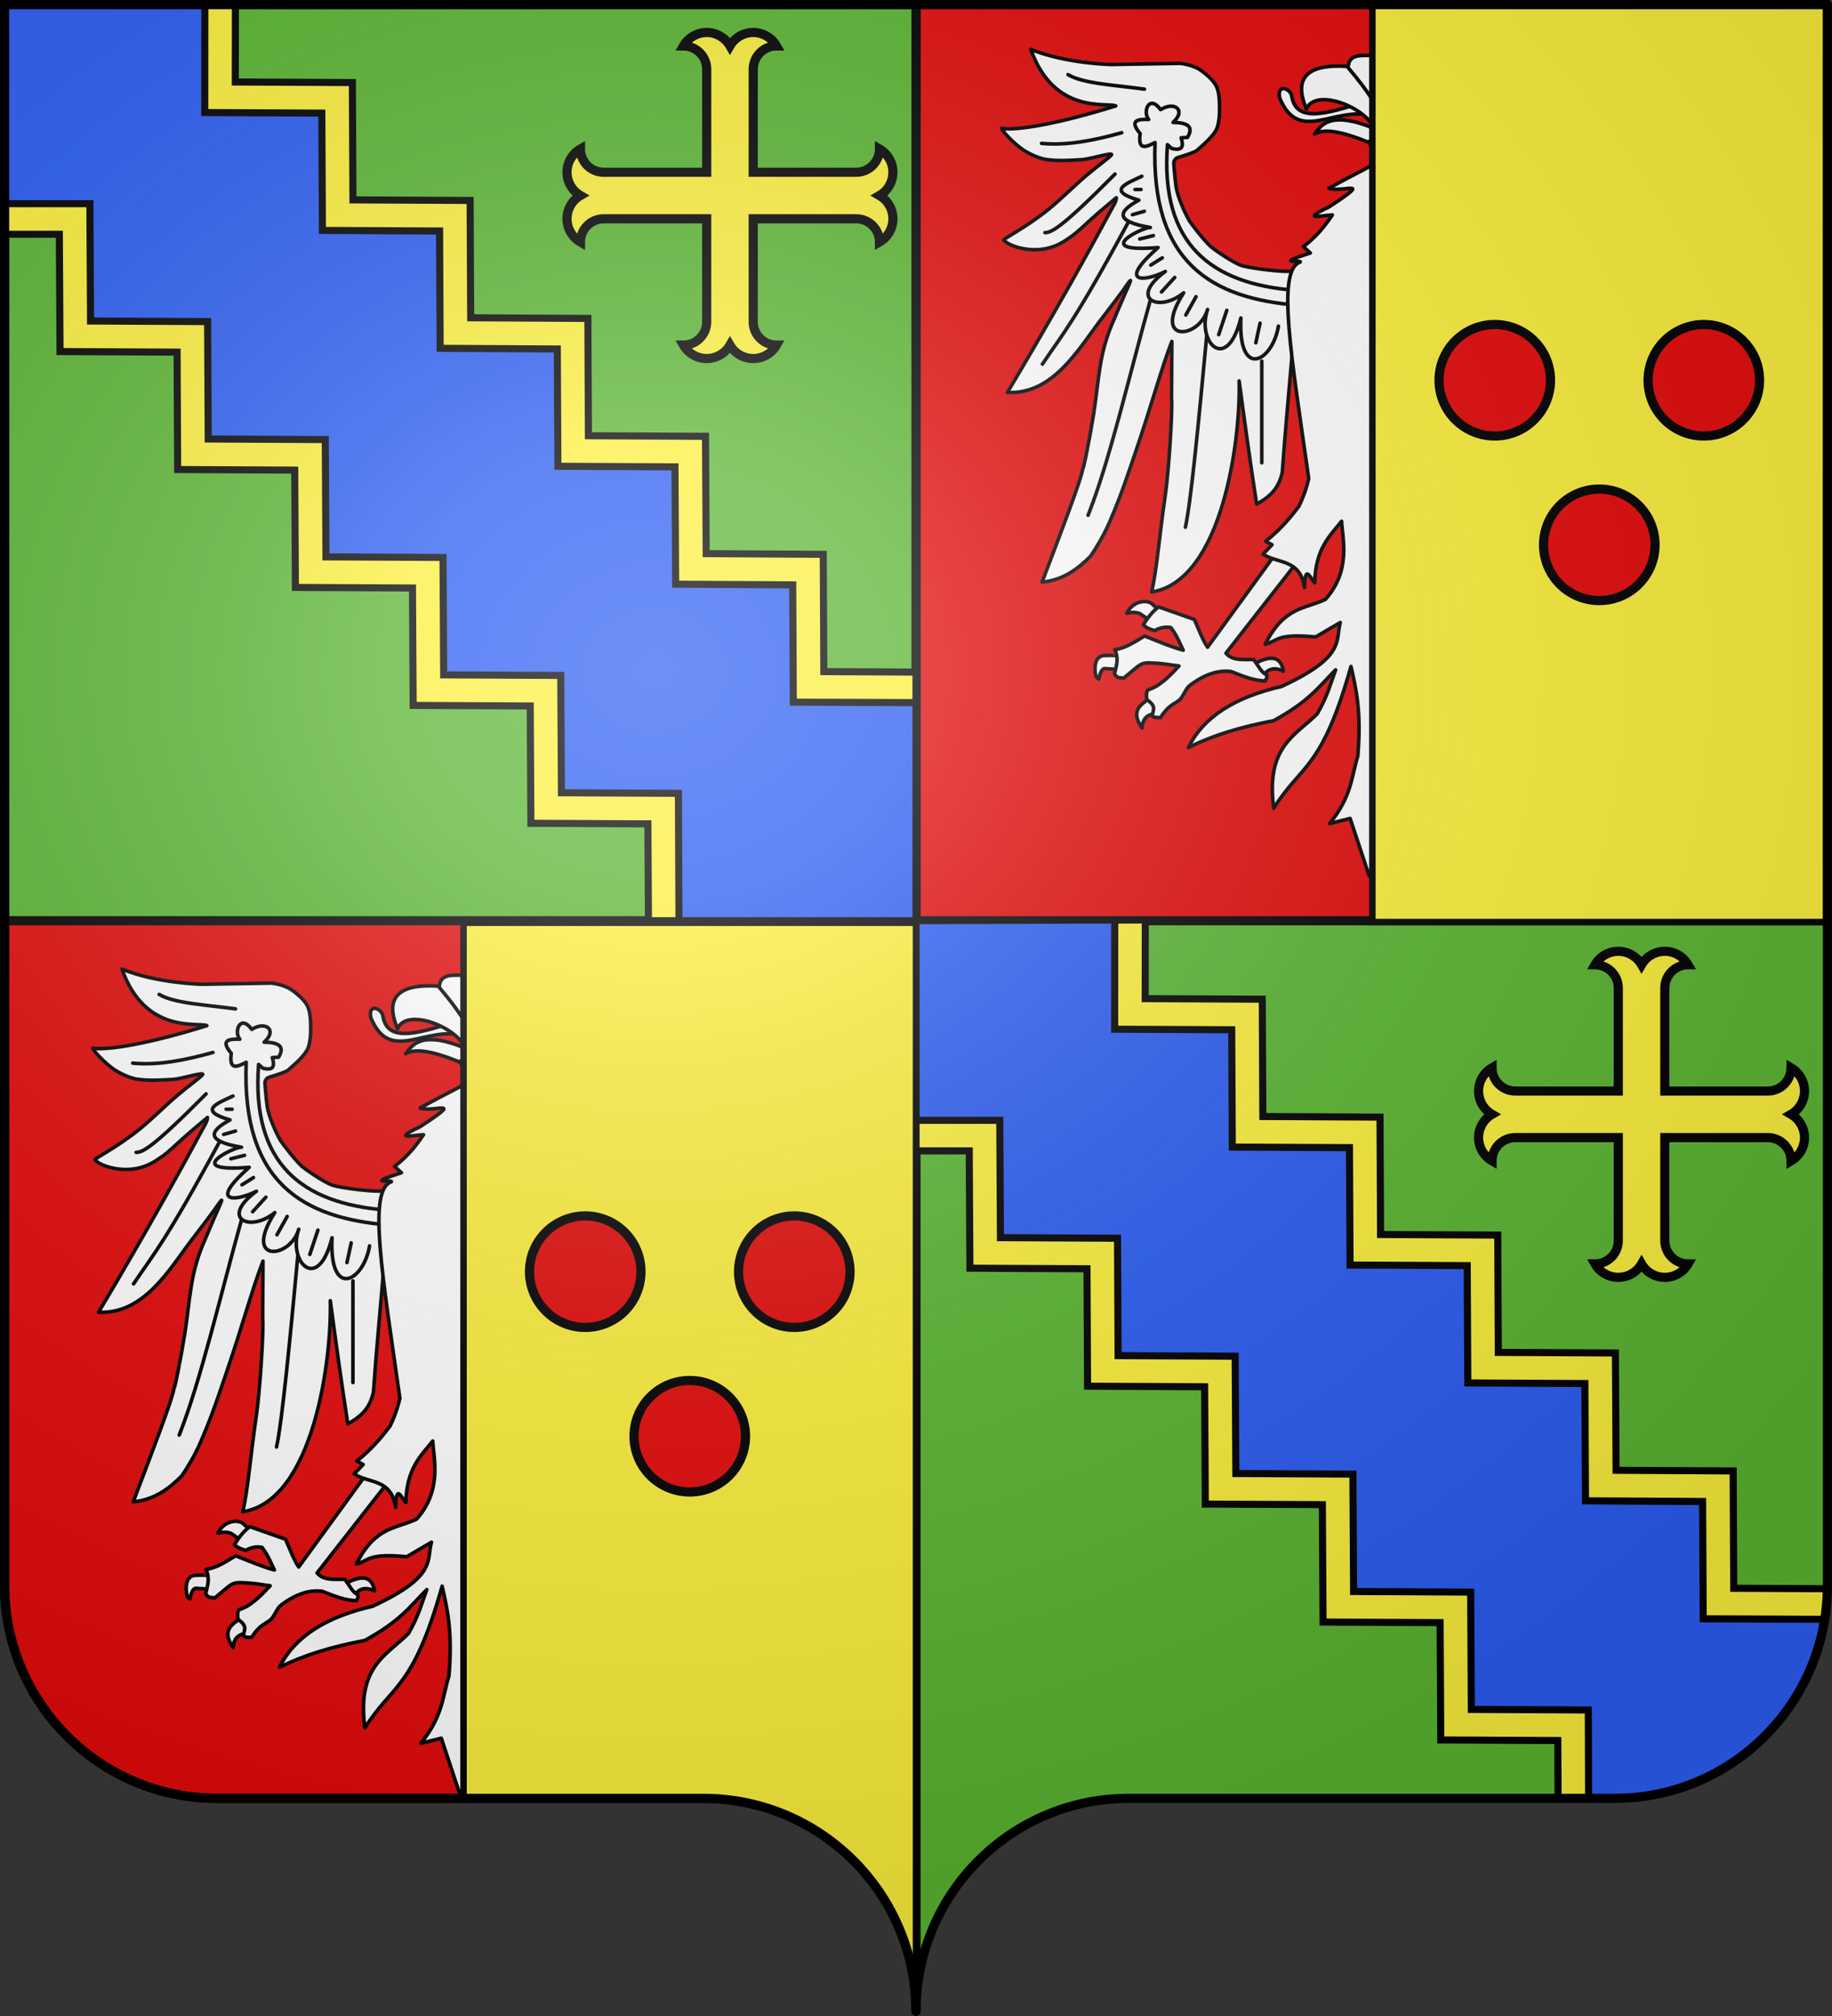 <?xml version="1.0" encoding="UTF-8" standalone="no"?>
<svg
   xmlns:dc="http://purl.org/dc/elements/1.1/"
   xmlns:cc="http://web.resource.org/cc/"
   xmlns:rdf="http://www.w3.org/1999/02/22-rdf-syntax-ns#"
   xmlns:svg="http://www.w3.org/2000/svg"
   xmlns="http://www.w3.org/2000/svg"
   xmlns:xlink="http://www.w3.org/1999/xlink"
   xmlns:sodipodi="http://sodipodi.sourceforge.net/DTD/sodipodi-0.dtd"
   xmlns:inkscape="http://www.inkscape.org/namespaces/inkscape"
   height="660"
   width="600"
   version="1.0"
   id="svg2"
   sodipodi:version="0.32"
   inkscape:version="0.44.1"
   sodipodi:docname="Blason_Rogny-les-sept-Ecluses_89.svg"
   sodipodi:docbase="G:\blasons">
  <rect width="100%" height="100%" fill="#333333" stroke="none"/>
  <sodipodi:namedview
     inkscape:window-height="712"
     inkscape:window-width="1024"
     inkscape:pageshadow="2"
     inkscape:pageopacity="0.0"
     guidetolerance="10.0"
     gridtolerance="10.0"
     objecttolerance="10.0"
     borderopacity="1.0"
     bordercolor="#666666"
     pagecolor="#ffffff"
     id="base"
     showgrid="false"
     height="660px"
     inkscape:zoom="0.44547727"
     inkscape:cx="450.2673"
     inkscape:cy="292.06802"
     inkscape:window-x="-4"
     inkscape:window-y="-4"
     inkscape:current-layer="layer1"
     showguides="true"
     inkscape:guide-bbox="true">
    <sodipodi:guide
       orientation="horizontal"
       position="712.698"
       id="guide1996" />
  </sodipodi:namedview>
  <desc
     id="desc4">Flag of Canton of Valais (Wallis)</desc>
  <defs
     id="defs6">
    <linearGradient
       id="linearGradient2893">
      <stop
         style="stop-color:white;stop-opacity:0.314;"
         offset="0"
         id="stop2895" />
      <stop
         id="stop2897"
         offset="0.19"
         style="stop-color:white;stop-opacity:0.251;" />
      <stop
         style="stop-color:#6b6b6b;stop-opacity:0.125;"
         offset="0.6"
         id="stop2901" />
      <stop
         style="stop-color:black;stop-opacity:0.125;"
         offset="1"
         id="stop2899" />
    </linearGradient>
    <radialGradient
       inkscape:collect="always"
       xlink:href="#linearGradient2893"
       id="radialGradient2883"
       cx="203.198"
       cy="218.01"
       fx="203.198"
       fy="218.01"
       r="300"
       gradientTransform="matrix(1.36,0,0,1.355,-79.528,-87.645)"
       gradientUnits="userSpaceOnUse" />
    <linearGradient
       id="linearGradient2955">
      <stop
         style="stop-color:white;stop-opacity:0;"
         offset="0"
         id="stop2965" />
      <stop
         style="stop-color:black;stop-opacity:0.646;"
         offset="1"
         id="stop2959" />
    </linearGradient>
    <radialGradient
       inkscape:collect="always"
       xlink:href="#linearGradient2955"
       id="radialGradient2961"
       cx="225.524"
       cy="218.901"
       fx="225.524"
       fy="218.901"
       r="300"
       gradientTransform="matrix(-4.167939e-4,2.183,-1.884,-3.599562e-4,615.597,-289.121)"
       gradientUnits="userSpaceOnUse" />
    <polygon
       id="star"
       transform="scale(53,53)"
       points="0,-1 0.588,0.809 -0.951,-0.309 0.951,-0.309 -0.588,0.809 0,-1 " />
    <clipPath
       id="clip">
      <path
         d="M 0,-200 L 0,600 L 300,600 L 300,-200 L 0,-200 z "
         id="path10" />
    </clipPath>
    <radialGradient
       inkscape:collect="always"
       xlink:href="#linearGradient2955"
       id="radialGradient1911"
       gradientUnits="userSpaceOnUse"
       gradientTransform="matrix(-4.167939e-4,2.183,-1.884,-3.599562e-4,1395.597,-309.121)"
       cx="225.524"
       cy="218.901"
       fx="225.524"
       fy="218.901"
       r="300" />
    <radialGradient
       inkscape:collect="always"
       xlink:href="#linearGradient2955"
       id="radialGradient2928"
       cx="-483.508"
       cy="153.928"
       fx="-483.508"
       fy="153.928"
       r="300"
       gradientTransform="matrix(0,2.342,-2.291,0,562.913,1323.77)"
       gradientUnits="userSpaceOnUse" />
    <radialGradient
       inkscape:collect="always"
       xlink:href="#linearGradient2893"
       id="radialGradient11919"
       gradientUnits="userSpaceOnUse"
       gradientTransform="matrix(1.551,0,0,1.35,-227.894,-51.264)"
       cx="285.186"
       cy="200.448"
       fx="285.186"
       fy="200.448"
       r="300" />
  </defs>
  <g
     inkscape:groupmode="layer"
     id="layer1"
     inkscape:label="Fond écu">
    <path
       id="path3670"
       d="M 598.5,1.5 L 598.5,519 C 598.5,557.504 567.291,588.75 528.844,588.75 C 490.397,588.75 408.103,588.75 369.656,588.75 C 331.209,588.75 300,619.996 300,658.5 L 300,1.5 L 598.5,1.5 z "
       style="fill:#5ab532;fill-opacity:1;stroke:none;stroke-width:1;stroke-miterlimit:4;stroke-dasharray:none;stroke-opacity:1" />
    <path
       style="fill:#e20909;fill-opacity:1;stroke:black;stroke-width:3;stroke-miterlimit:4;stroke-dasharray:none;stroke-opacity:1"
       d="M 299.16,1.429 L 299.16,301.429 L 597.66,301.429 L 597.66,1.429 L 299.16,1.429 z "
       id="rect4557" />
    <path
       style="fill:#e20909;fill-opacity:1;stroke:black;stroke-width:3;stroke-miterlimit:4;stroke-dasharray:none;stroke-opacity:1"
       d="M 1.5,1.5 L 1.5,519 C 1.5,557.504 32.709,588.75 71.156,588.75 C 109.603,588.75 191.897,588.75 230.344,588.75 C 268.791,588.75 300,619.996 300,658.5 L 300,1.5 L 1.5,1.5 z "
       id="rect2780" />
    <path
       style="fill:#5ab532;fill-opacity:1;stroke:black;stroke-width:3;stroke-miterlimit:4;stroke-dasharray:none;stroke-opacity:1"
       d="M 1.5,1.429 L 1.5,301.429 L 300,301.429 L 300,1.429 L 1.5,1.429 z "
       id="path4569" />
    <path
       style="fill:#fcef3c;fill-opacity:1;fill-rule:evenodd;stroke:black;stroke-width:2.317;stroke-linecap:butt;stroke-linejoin:miter;stroke-miterlimit:4;stroke-opacity:1;display:inline"
       d="M 1.5 1.438 L 1.5 76.688 L 19.438 76.688 L 19.656 115.094 L 58 115.281 L 58.188 153.719 L 96.531 153.906 L 96.75 192.312 L 135.094 192.5 L 135.312 230.938 L 173.656 231.125 L 173.875 269.531 L 212.188 269.719 L 212.375 301.438 L 300 301.438 L 300 220.031 L 269.812 219.875 L 269.625 181.469 L 231.281 181.25 L 231.062 142.844 L 192.719 142.656 L 192.531 104.25 L 154.156 104.031 L 153.969 65.625 L 115.594 65.438 L 115.406 27.031 L 77.062 26.844 L 77.094 1.438 L 1.5 1.438 z "
       id="path2853" />
    <path
       style="fill:#fcef3c;fill-opacity:1;fill-rule:evenodd;stroke:black;stroke-width:2.317;stroke-linecap:butt;stroke-linejoin:miter;stroke-miterlimit:4;stroke-opacity:1;display:inline"
       d="M 375.094 301.188 L 300 301.406 L 300 376.781 L 317.438 376.781 L 317.656 415.188 L 356 415.375 L 356.188 453.812 L 394.531 454 L 394.75 492.406 L 433.094 492.594 L 433.312 531.031 L 471.656 531.219 L 471.875 569.625 L 510.188 569.812 L 510.281 588.75 C 515.818 588.75 524.361 588.75 528.844 588.75 C 566.914 588.75 597.866 558.109 598.469 520.125 L 567.812 519.969 L 567.625 481.562 L 529.281 481.344 L 529.062 442.938 L 490.719 442.75 L 490.531 404.344 L 452.156 404.156 L 451.969 365.719 L 413.594 365.531 L 413.406 327.125 L 375.062 326.938 L 375.094 301.188 z "
       id="path2163" />
    <path
       id="path2177"
       d="M 1.5,1.438 L 1.5,66.688 L 29.438,66.688 L 29.656,105.094 L 68,105.281 L 68.188,143.719 L 106.531,143.906 L 106.75,182.312 L 145.094,182.5 L 145.312,220.938 L 183.656,221.125 L 183.875,259.531 L 222.188,259.719 L 222.375,301.438 L 300,301.438 L 300,230.031 L 259.812,229.875 L 259.625,191.469 L 221.281,191.25 L 221.062,152.844 L 182.719,152.656 L 182.531,114.25 L 144.156,114.031 L 143.969,75.625 L 105.594,75.438 L 105.406,37.031 L 67.062,36.844 L 67.094,1.438 L 1.5,1.438 z "
       style="fill:#2b5df2;fill-opacity:1;fill-rule:evenodd;stroke:black;stroke-width:2.317;stroke-linecap:butt;stroke-linejoin:miter;stroke-miterlimit:4;stroke-opacity:1;display:inline"
       sodipodi:nodetypes="ccccccccccccccccccccccccccccc" />
    <path
       style="fill:#2b5df2;fill-opacity:1;fill-rule:evenodd;stroke:black;stroke-width:2.317;stroke-linecap:butt;stroke-linejoin:miter;stroke-miterlimit:4;stroke-opacity:1;display:inline"
       d="M 365.094 301.188 L 300 301.406 L 300 366.781 L 327.438 366.781 L 327.656 405.188 L 366 405.375 L 366.188 443.812 L 404.531 444 L 404.75 482.406 L 443.094 482.594 L 443.312 521.031 L 481.656 521.219 L 481.875 559.625 L 520.188 559.812 L 520.281 588.75 C 522.589 588.75 526.776 588.75 528.844 588.75 C 563.511 588.75 592.27 563.348 597.594 530.125 L 557.812 529.969 L 557.625 491.562 L 519.281 491.344 L 519.062 452.938 L 480.719 452.75 L 480.531 414.344 L 442.156 414.156 L 441.969 375.719 L 403.594 375.531 L 403.406 337.125 L 365.062 336.938 L 365.094 301.188 z "
       id="path6717" />
    <g
       transform="matrix(3.446063e-2,0,0,3.446063e-2,468.704,295.89)"
       style="fill:#fcef3c;fill-opacity:1;stroke:black;stroke-width:87.056;stroke-miterlimit:4;stroke-dasharray:none;stroke-opacity:1;display:inline"
       id="g1944">
      <path
         d="M 1778.9,3200 C 1778.9,3322.11 1679.9,3421.1 1557.79,3421.1 C 1603.4,3500.1 1687.68,3548.76 1778.89,3548.76 C 1870.11,3548.76 1954.39,3500.1 2000,3421.1 C 2045.61,3500.1 2129.89,3548.76 2221.1,3548.76 C 2312.32,3548.76 2396.6,3500.1 2442.21,3421.1 C 2320.1,3421.1 2221.1,3322.11 2221.1,3200 L 2221.1,2221.1 L 3200,2221.1 C 3322.11,2221.1 3421.1,2320.1 3421.1,2442.21 C 3500.1,2396.6 3548.76,2312.32 3548.76,2221.11 C 3548.76,2129.89 3500.1,2045.61 3421.1,2000 C 3500.1,1954.39 3548.76,1870.11 3548.76,1778.9 C 3548.76,1687.68 3500.1,1603.4 3421.1,1557.79 C 3421.1,1679.9 3322.11,1778.9 3200,1778.9 L 2221.1,1778.9 L 2221.1,800 C 2221.1,677.887 2320.1,578.895 2442.21,578.895 C 2396.6,499.902 2312.32,451.24 2221.1,451.24 C 2129.89,451.24 2045.61,499.902 2000,578.895 C 1954.39,499.902 1870.11,451.24 1778.89,451.24 C 1687.68,451.24 1603.4,499.902 1557.79,578.895 C 1679.9,578.895 1778.9,677.887 1778.9,800 L 1778.9,1778.9 L 800,1778.9 C 677.887,1778.9 578.895,1679.9 578.895,1557.79 C 499.902,1603.4 451.24,1687.68 451.24,1778.9 C 451.24,1870.11 499.902,1954.39 578.895,2000 C 499.902,2045.61 451.24,2129.89 451.24,2221.11 C 451.24,2312.32 499.902,2396.6 578.895,2442.21 C 578.895,2320.1 677.887,2221.1 800,2221.1 L 1778.9,2221.1 L 1778.9,3200 z "
         id="path1946"
         style="fill:#fcef3c;fill-opacity:1;stroke:black;stroke-width:87.056;stroke-miterlimit:4;stroke-dasharray:none;stroke-opacity:1" />
    </g>
    <g
       id="g10449"
       style="fill:#fcef3c;fill-opacity:1;stroke:black;stroke-width:87.056;stroke-miterlimit:4;stroke-dasharray:none;stroke-opacity:1;display:inline"
       transform="matrix(3.446063e-2,0,0,3.446063e-2,170.148,-4.911)">
      <path
         style="fill:#fcef3c;fill-opacity:1;stroke:black;stroke-width:87.056;stroke-miterlimit:4;stroke-dasharray:none;stroke-opacity:1"
         id="path10451"
         d="M 1778.9,3200 C 1778.9,3322.11 1679.9,3421.1 1557.79,3421.1 C 1603.4,3500.1 1687.68,3548.76 1778.89,3548.76 C 1870.11,3548.76 1954.39,3500.1 2000,3421.1 C 2045.61,3500.1 2129.89,3548.76 2221.1,3548.76 C 2312.32,3548.76 2396.6,3500.1 2442.21,3421.1 C 2320.1,3421.1 2221.1,3322.11 2221.1,3200 L 2221.1,2221.1 L 3200,2221.1 C 3322.11,2221.1 3421.1,2320.1 3421.1,2442.21 C 3500.1,2396.6 3548.76,2312.32 3548.76,2221.11 C 3548.76,2129.89 3500.1,2045.61 3421.1,2000 C 3500.1,1954.39 3548.76,1870.11 3548.76,1778.9 C 3548.76,1687.68 3500.1,1603.4 3421.1,1557.79 C 3421.1,1679.9 3322.11,1778.9 3200,1778.9 L 2221.1,1778.9 L 2221.1,800 C 2221.1,677.887 2320.1,578.895 2442.21,578.895 C 2396.6,499.902 2312.32,451.24 2221.1,451.24 C 2129.89,451.24 2045.61,499.902 2000,578.895 C 1954.39,499.902 1870.11,451.24 1778.89,451.24 C 1687.68,451.24 1603.4,499.902 1557.79,578.895 C 1679.9,578.895 1778.9,677.887 1778.9,800 L 1778.9,1778.9 L 800,1778.9 C 677.887,1778.9 578.895,1679.9 578.895,1557.79 C 499.902,1603.4 451.24,1687.68 451.24,1778.9 C 451.24,1870.11 499.902,1954.39 578.895,2000 C 499.902,2045.61 451.24,2129.89 451.24,2221.11 C 451.24,2312.32 499.902,2396.6 578.895,2442.21 C 578.895,2320.1 677.887,2221.1 800,2221.1 L 1778.9,2221.1 L 1778.9,3200 z " />
    </g>
    <g
       id="g11393">
      <path
         id="path13177"
         style="color:black;fill:white;fill-opacity:1;fill-rule:nonzero;stroke:#dcd6d6;stroke-width:0.979;stroke-linecap:butt;stroke-linejoin:round;marker:none;marker-start:none;marker-mid:none;marker-end:none;stroke-miterlimit:4;stroke-dashoffset:0;stroke-opacity:1;visibility:visible;display:inline;overflow:visible"
         d="M 424.222,90.028 L 422.344,88.743 C 421.454,89.188 409.593,87.952 406.479,86.865 C 403.366,85.778 397.171,81.313 396.545,80.736 C 394.036,78.425 389.966,73 389.572,72.335 C 388.003,69.686 385.603,64.171 385.19,61.157 C 384.776,58.13 384.355,53.252 384.454,53.005 C 384.553,52.758 384.824,51.86 385.771,51.577 C 386.837,51.259 391.401,49.879 392.039,49.218 C 392.55,48.69 397.881,44.482 398.696,41.638 C 399.394,39.203 399.42,37.492 399.42,35.712 C 399.42,33.933 399.412,31.222 398.72,29.097 C 398.028,26.972 396.06,25.078 393.391,23.101 C 390.722,21.124 386.513,20.737 386.513,20.737 L 363.918,21.121 C 363.895,21.125 348.919,20.838 337.576,16.124 C 345.212,37.678 362.66,33.438 365.409,34.674 C 341.511,42.1 330.377,42.625 328.046,41.989 C 328.082,42.638 330.964,45.952 334.261,48.467 C 336.927,50.501 340.622,51.886 342.378,52.17 C 346.06,52.766 350.111,52.54 354.483,52.26 C 356.929,52.103 364.664,49.711 364.025,50.687 C 363.524,51.453 360.088,53.843 355.883,57.379 C 352.188,60.486 347.908,64.817 343.685,68.29 C 336.132,74.502 328.297,78.236 328.737,78.661 C 331.23,81.06 338.164,82.766 343.922,81.07 C 346.394,80.342 347.932,79.468 350.632,77.602 C 352.719,76.16 355.622,73.352 357.343,71.799 C 360.61,68.851 363.679,66.412 365.607,64.724 C 365.601,66.05 364.58,67.471 363.333,69.765 C 347.716,98.924 329.924,128.479 329.924,128.479 C 344.878,129.303 353.327,114.096 360.519,104.723 C 369.673,92.792 367.582,95.289 369.561,92.598 C 371.539,89.907 369.088,94.296 364.915,104.459 C 359.86,115.488 359.99,123.937 358.172,135.549 C 356.771,144.215 354.689,154.49 354.635,153.289 C 354.44,156.182 347.263,174.851 341.291,190.554 C 348.347,189.985 353.412,185.886 357.205,182.053 C 360.022,177.88 362.361,173.639 364.124,169.203 C 367.338,161.72 369.665,154.556 372.007,147.713 C 376.914,133.378 380.34,120.724 383.794,111.774 L 383.685,130.386 C 384.101,134.832 382.639,155.19 381.733,161.421 C 379.531,176.572 378.999,185.566 377.172,193.816 C 400.396,190.202 406.373,143.811 405.837,124.723 C 407.748,139 409.659,152.865 411.57,165.052 C 416.211,162.461 418.833,159.795 419.972,154.574 C 420.993,140.136 422.212,127.721 423.234,115.53 L 432.822,96.947 L 424.222,90.028 z " />
      <path
         id="path13181"
         style="color:black;fill:white;fill-opacity:1;fill-rule:nonzero;stroke:black;stroke-width:1.174;stroke-linecap:round;stroke-linejoin:round;marker:none;marker-start:none;marker-mid:none;marker-end:none;stroke-miterlimit:4;stroke-dasharray:none;stroke-dashoffset:0;stroke-opacity:1;visibility:visible;display:inline;overflow:visible"
         d="M 367.794,219.198 C 367.813,219.085 367.97,214.583 367.967,214.622 C 367.964,214.661 362.112,214.467 361.104,214.683 C 359.381,215.051 358.396,216.817 358.67,219.919 C 358.828,220.947 358.932,222.029 359.856,222.291 C 360.792,217.984 361.929,218.946 362.922,218.961 C 364.122,218.979 367.776,219.311 367.794,219.198 z " />
      <path
         id="path13183"
         style="color:black;fill:white;fill-opacity:1;fill-rule:nonzero;stroke:black;stroke-width:1.174;stroke-linecap:round;stroke-linejoin:round;marker:none;marker-start:none;marker-mid:none;marker-end:none;stroke-miterlimit:4;stroke-dasharray:none;stroke-dashoffset:0;stroke-opacity:1;visibility:visible;display:inline;overflow:visible"
         d="M 380.396,200.498 L 377.321,203.573 L 374.176,201.476 C 373.147,200.484 371.354,200.247 369.004,200.777 C 371.409,196.11 376.452,196.357 377.67,198.051 L 380.396,200.498 z " />
      <path
         id="path13185"
         style="color:black;fill:white;fill-opacity:1;fill-rule:nonzero;stroke:black;stroke-width:1.174;stroke-linecap:round;stroke-linejoin:round;marker:none;marker-start:none;marker-mid:none;marker-end:none;stroke-miterlimit:4;stroke-dasharray:none;stroke-dashoffset:0;stroke-opacity:1;visibility:visible;display:inline;overflow:visible"
         d="M 379.558,233.208 C 382.102,232.591 380.501,225.663 377.111,228.176 C 373.722,230.689 370.001,232.471 374.036,238.31 C 374.24,234.092 377.013,233.825 379.558,233.208 z " />
      <path
         id="path13187"
         style="color:black;fill:white;fill-opacity:1;fill-rule:nonzero;stroke:black;stroke-width:1.174;stroke-linecap:round;stroke-linejoin:round;marker:none;marker-start:none;marker-mid:none;marker-end:none;stroke-miterlimit:4;stroke-dasharray:none;stroke-dashoffset:0;stroke-opacity:1;visibility:visible;display:inline;overflow:visible"
         d="M 410.311,217.622 C 416.262,214.205 419.574,214.935 420.306,219.718 C 417.143,218.197 415.085,219.129 413.596,221.326" />
      <path
         d="M 426.527,181.836 L 419.817,178.481 L 395.493,211.89 C 393.836,209.5 392.583,205.898 391.16,202.804 L 379.5,198.692 C 377.726,199.912 375.981,202.014 374.467,204.563 C 375.528,205.699 376.841,206.076 378.16,206.439 C 379.93,205.475 381.701,205.106 383.472,205.46 C 385.637,208.337 386.316,210.47 387.526,212.869 C 384.244,212.011 380.19,210.355 374.87,208.222 C 371.937,209.951 368.758,212.193 365.085,212.688 C 365.41,213.337 365.615,213.97 365.73,214.592 C 366.112,216.658 365.505,218.6 365.02,220.557 C 365.854,222.326 367.132,221.716 367.989,222.037 C 373.033,217.919 373.335,217.106 375.957,217.005 C 381.226,217.141 382.985,217.668 386.128,218.041 C 383.236,221.16 379.886,224.714 375.923,225.869 C 375.361,226.785 375.421,227.907 375.644,229.084 C 379.013,231.336 377.47,232.618 377.403,234.379 C 377.789,234.899 378.896,234.937 380.059,234.938 C 382.803,230.683 384.37,230.745 386.407,229.084 C 387.857,227.448 388.297,225.432 389.769,224.327 C 394.774,220.569 399.221,219.322 403.24,219.858 C 408.079,221.809 410.906,222.8 414.365,222.934 C 414.483,222.237 415.162,222.466 414.801,220.813 C 413.403,220.596 412.006,217.818 410.608,215.92 C 407.241,215.895 403.615,216.386 401.504,213.847 L 426.527,181.836 z "
         style="color:black;fill:white;fill-opacity:1;fill-rule:nonzero;stroke:black;stroke-width:1.174;stroke-linecap:round;stroke-linejoin:round;marker:none;marker-start:none;marker-mid:none;marker-end:none;stroke-miterlimit:4;stroke-dasharray:none;stroke-dashoffset:0;stroke-opacity:1;visibility:visible;display:inline;overflow:visible"
         id="path13189" />
      <path
         id="path13203"
         style="color:black;fill:white;fill-opacity:1;fill-rule:nonzero;stroke:black;stroke-width:1.174;stroke-linecap:butt;stroke-linejoin:round;marker:none;marker-start:none;marker-mid:none;marker-end:none;stroke-miterlimit:4;stroke-dasharray:none;stroke-dashoffset:0;stroke-opacity:1;visibility:visible;display:inline;overflow:visible"
         d="M 424.222,90.028 L 422.344,88.743 C 421.454,89.188 409.593,87.952 406.479,86.865 C 403.366,85.778 397.171,81.313 396.545,80.736 C 394.036,78.425 389.966,73 389.572,72.335 C 388.003,69.686 385.603,64.171 385.19,61.157 C 384.776,58.13 384.355,53.252 384.454,53.005 C 384.553,52.758 384.824,51.86 385.771,51.577 C 386.837,51.259 391.401,49.879 392.039,49.218 C 392.55,48.69 397.881,44.482 398.696,41.638 C 399.394,39.203 399.42,37.492 399.42,35.712 C 399.42,33.933 399.412,31.222 398.72,29.097 C 398.028,26.972 396.06,25.078 393.391,23.101 C 390.722,21.124 386.513,20.737 386.513,20.737 L 363.918,21.121 C 363.895,21.125 348.919,20.838 337.576,16.124 C 345.212,37.678 362.66,33.438 365.409,34.674 C 341.511,42.1 330.377,42.625 328.046,41.989 C 328.082,42.638 330.964,45.952 334.261,48.467 C 336.927,50.501 340.622,51.886 342.378,52.17 C 346.06,52.766 350.111,52.54 354.483,52.26 C 356.929,52.103 364.664,49.711 364.025,50.687 C 363.524,51.453 360.088,53.843 355.883,57.379 C 352.188,60.486 347.908,64.817 343.685,68.29 C 336.132,74.502 328.297,78.236 328.737,78.661 C 331.23,81.06 338.164,82.766 343.922,81.07 C 346.394,80.342 347.932,79.468 350.632,77.602 C 352.719,76.16 355.622,73.352 357.343,71.799 C 360.61,68.851 363.679,66.412 365.607,64.724 C 365.601,66.05 364.58,67.471 363.333,69.765 C 347.716,98.924 329.924,128.479 329.924,128.479 C 344.878,129.303 353.327,114.096 360.519,104.723 C 369.673,92.792 367.582,95.289 369.561,92.598 C 371.539,89.907 369.088,94.296 364.915,104.459 C 359.86,115.488 359.99,123.937 358.172,135.549 C 356.771,144.215 354.689,154.49 354.635,153.289 C 354.44,156.182 347.263,174.851 341.291,190.554 C 348.347,189.985 353.412,185.886 357.205,182.053 C 360.022,177.88 362.361,173.639 364.124,169.203 C 367.338,161.72 369.665,154.556 372.007,147.713 C 376.914,133.378 380.34,120.724 383.794,111.774 L 383.685,130.386 C 384.101,134.832 382.639,155.19 381.733,161.421 C 379.531,176.572 378.999,185.566 377.172,193.816 C 400.396,190.202 406.373,143.811 405.837,124.723 C 407.748,139 409.659,152.865 411.57,165.052 C 416.211,162.461 418.833,159.795 419.972,154.574 C 420.993,140.136 422.212,127.721 423.234,115.53 L 432.822,96.947 L 424.222,90.028 z " />
      <path
         id="path13205"
         style="color:black;fill:white;fill-opacity:1;fill-rule:nonzero;stroke:black;stroke-width:1.174;stroke-linecap:round;stroke-linejoin:round;marker:none;marker-start:none;marker-mid:none;marker-end:none;stroke-miterlimit:4;stroke-dasharray:none;stroke-dashoffset:0;stroke-opacity:1;visibility:visible;display:inline;overflow:visible"
         d="M 341.116,46.94 C 349.44,47.736 358.331,45.981 367.396,43.445" />
      <path
         id="path13207"
         style="color:black;fill:white;fill-opacity:1;fill-rule:nonzero;stroke:black;stroke-width:1.174;stroke-linecap:round;stroke-linejoin:round;marker:none;marker-start:none;marker-mid:none;marker-end:none;stroke-miterlimit:4;stroke-dasharray:none;stroke-dashoffset:0;stroke-opacity:1;visibility:visible;display:inline;overflow:visible"
         d="M 365.159,57.005 C 347.378,74.943 344.274,76.156 342.234,76.156" />
      <path
         id="path13209"
         style="color:black;fill:white;fill-opacity:1;fill-rule:nonzero;stroke:black;stroke-width:1.174;stroke-linecap:round;stroke-linejoin:round;marker:none;marker-start:none;marker-mid:none;marker-end:none;stroke-miterlimit:4;stroke-dasharray:none;stroke-dashoffset:0;stroke-opacity:1;visibility:visible;display:inline;overflow:visible"
         d="M 341.395,119.21 C 348.111,109.209 351.737,105.585 369.353,73.08" />
      <path
         id="path13211"
         style="color:black;fill:white;fill-opacity:1;fill-rule:nonzero;stroke:black;stroke-width:1.174;stroke-linecap:round;stroke-linejoin:round;marker:none;marker-start:none;marker-mid:none;marker-end:none;stroke-miterlimit:4;stroke-dasharray:none;stroke-dashoffset:0;stroke-opacity:1;visibility:visible;display:inline;overflow:visible"
         d="M 356.353,168.696 C 363.46,150.852 369.985,122.344 376.762,98.214" />
      <path
         id="path13213"
         style="color:black;fill:white;fill-opacity:1;fill-rule:nonzero;stroke:black;stroke-width:1.174;stroke-linecap:round;stroke-linejoin:round;marker:none;marker-start:none;marker-mid:none;marker-end:none;stroke-miterlimit:4;stroke-dasharray:none;stroke-dashoffset:0;stroke-opacity:1;visibility:visible;display:inline;overflow:visible"
         d="M 388.224,172.61 C 390.055,164.41 392.662,137.205 395.214,109.873" />
      <path
         id="path13215"
         style="color:black;fill:white;fill-opacity:1;fill-rule:nonzero;stroke:black;stroke-width:1.174;stroke-linecap:round;stroke-linejoin:round;marker:none;marker-start:none;marker-mid:none;marker-end:none;stroke-miterlimit:4;stroke-dasharray:none;stroke-dashoffset:0;stroke-opacity:1;visibility:visible;display:inline;overflow:visible"
         d="M 413.247,151.502 L 413.247,118.232" />
      <path
         id="path13217"
         style="color:black;fill:white;fill-opacity:1;fill-rule:nonzero;stroke:black;stroke-width:1.174;stroke-linecap:round;stroke-linejoin:round;marker:none;marker-start:none;marker-mid:none;marker-end:none;stroke-miterlimit:4;stroke-dasharray:none;stroke-dashoffset:0;stroke-opacity:1;visibility:visible;display:inline;overflow:visible"
         d="M 424.01,95.027 C 424.433,97.778 424.506,97.384 424.849,99.92 C 397.187,97.694 376.694,86.304 378.3,46.66 C 375.472,48.074 372.6,49.578 373.407,43.725 C 369.794,39.46 372.447,38.955 376.203,39.112 C 374.141,36.615 376.34,30.733 380.117,35.897 C 384.617,33.027 388.651,36.062 384.171,40.09 C 388.637,40.12 391.14,41.24 388.923,44.983 L 386.827,45.123 C 388.061,48.999 386.204,49.165 383.751,48.617 L 382.353,47.359 C 379.903,79.993 396.699,92.899 424.01,95.027 z " />
      <path
         id="path13219"
         style="color:black;fill:none;fill-opacity:1;fill-rule:nonzero;stroke:black;stroke-width:1.174;stroke-linecap:round;stroke-linejoin:round;marker:none;marker-start:none;marker-mid:none;marker-end:none;stroke-miterlimit:4;stroke-dasharray:none;stroke-dashoffset:0;stroke-opacity:1;visibility:visible;display:inline;overflow:visible"
         d="M 373.966,57.704 C 368.902,60.098 362.216,62.418 372.988,65.532 C 365.934,69.345 365.221,72.524 376.762,74.478 C 374.864,74.096 356.558,82.85 379.278,81.048 C 365.357,93.343 375.368,92.097 381.654,88.876 C 369.504,97.806 379.497,102.549 387.665,95.866 C 376.943,112.588 392.767,111.077 395.493,101.318 C 391.795,111.958 401.811,122.551 406.397,104.113 C 405.443,124.413 416.745,118.515 418.698,106.769" />
      <path
         id="path13221"
         style="color:black;fill:white;fill-opacity:1;fill-rule:nonzero;stroke:black;stroke-width:1.174;stroke-linecap:round;stroke-linejoin:round;marker:none;marker-start:none;marker-mid:none;marker-end:none;stroke-miterlimit:4;stroke-dasharray:none;stroke-dashoffset:0;stroke-opacity:1;visibility:visible;display:inline;overflow:visible"
         d="M 373.686,62.037 L 371.729,62.037" />
      <path
         id="path13223"
         style="color:black;fill:white;fill-opacity:1;fill-rule:nonzero;stroke:black;stroke-width:1.174;stroke-linecap:round;stroke-linejoin:round;marker:none;marker-start:none;marker-mid:none;marker-end:none;stroke-miterlimit:4;stroke-dasharray:none;stroke-dashoffset:0;stroke-opacity:1;visibility:visible;display:inline;overflow:visible"
         d="M 374.805,69.166 L 370.891,70.285" />
      <path
         id="path13225"
         style="color:black;fill:white;fill-opacity:1;fill-rule:nonzero;stroke:black;stroke-width:1.174;stroke-linecap:round;stroke-linejoin:round;marker:none;marker-start:none;marker-mid:none;marker-end:none;stroke-miterlimit:4;stroke-dasharray:none;stroke-dashoffset:0;stroke-opacity:1;visibility:visible;display:inline;overflow:visible"
         d="M 377.74,77.134 L 373.267,78.252" />
      <path
         id="path13227"
         style="color:black;fill:white;fill-opacity:1;fill-rule:nonzero;stroke:black;stroke-width:1.174;stroke-linecap:round;stroke-linejoin:round;marker:none;marker-start:none;marker-mid:none;marker-end:none;stroke-miterlimit:4;stroke-dasharray:none;stroke-dashoffset:0;stroke-opacity:1;visibility:visible;display:inline;overflow:visible"
         d="M 380.676,84.403 L 376.902,86.78" />
      <path
         id="path13229"
         style="color:black;fill:white;fill-opacity:1;fill-rule:nonzero;stroke:black;stroke-width:1.174;stroke-linecap:round;stroke-linejoin:round;marker:none;marker-start:none;marker-mid:none;marker-end:none;stroke-miterlimit:4;stroke-dasharray:none;stroke-dashoffset:0;stroke-opacity:1;visibility:visible;display:inline;overflow:visible"
         d="M 384.73,90.833 L 380.396,95.586" />
      <path
         id="path13231"
         style="color:black;fill:white;fill-opacity:1;fill-rule:nonzero;stroke:black;stroke-width:1.174;stroke-linecap:round;stroke-linejoin:round;marker:none;marker-start:none;marker-mid:none;marker-end:none;stroke-miterlimit:4;stroke-dasharray:none;stroke-dashoffset:0;stroke-opacity:1;visibility:visible;display:inline;overflow:visible"
         d="M 391.719,97.124 L 388.364,103.135" />
      <path
         id="path13233"
         style="color:black;fill:white;fill-opacity:1;fill-rule:nonzero;stroke:black;stroke-width:1.174;stroke-linecap:round;stroke-linejoin:round;marker:none;marker-start:none;marker-mid:none;marker-end:none;stroke-miterlimit:4;stroke-dasharray:none;stroke-dashoffset:0;stroke-opacity:1;visibility:visible;display:inline;overflow:visible"
         d="M 401.784,101.597 L 399.128,109.565" />
      <path
         id="path13235"
         style="color:black;fill:white;fill-opacity:1;fill-rule:nonzero;stroke:black;stroke-width:1.174;stroke-linecap:round;stroke-linejoin:round;marker:none;marker-start:none;marker-mid:none;marker-end:none;stroke-miterlimit:4;stroke-dasharray:none;stroke-dashoffset:0;stroke-opacity:1;visibility:visible;display:inline;overflow:visible"
         d="M 412.687,105.791 L 411.29,112.221" />
      <path
         id="path13237"
         style="color:black;fill:white;fill-opacity:1;fill-rule:nonzero;stroke:black;stroke-width:1.174;stroke-linecap:round;stroke-linejoin:round;marker:none;marker-start:none;marker-mid:none;marker-end:none;stroke-miterlimit:4;stroke-dasharray:none;stroke-dashoffset:0;stroke-opacity:1;visibility:visible;display:inline;overflow:visible"
         d="M 374.805,29.187 C 365.761,27.895 354.728,27.433 349.783,24.434" />
      <path
         d="M 449.608,37.845 C 451.467,38.454 452.411,31.786 447.532,33.101 C 433.494,37.736 424.273,40.078 423.019,31.223 C 422.348,28.802 418.006,27.411 419.164,32.211 C 425.492,47.158 436.683,34.69 449.608,37.845 z "
         style="color:black;fill:white;fill-opacity:1;fill-rule:nonzero;stroke:black;stroke-width:1.174;stroke-linecap:butt;stroke-linejoin:round;marker:none;marker-start:none;marker-mid:none;marker-end:none;stroke-miterlimit:4;stroke-dasharray:none;stroke-dashoffset:0;stroke-opacity:1;visibility:visible;display:inline;overflow:visible"
         id="path13273" />
      <path
         d="M 460.58,27.368 L 452.969,48.718 C 441.172,43.191 433.894,41.759 430.531,43.875 C 432.627,41.171 435.326,36.047 449.905,41.997 C 447.695,35.451 430.97,28.479 427.862,35.671 C 423.543,25.488 428.063,20.846 441.404,21.734 L 460.58,27.368 z "
         style="color:black;fill:white;fill-opacity:1;fill-rule:nonzero;stroke:black;stroke-width:1.174;stroke-linecap:round;stroke-linejoin:round;marker:none;marker-start:none;marker-mid:none;marker-end:none;stroke-miterlimit:4;stroke-dasharray:none;stroke-dashoffset:0;stroke-opacity:1;visibility:visible;display:inline;overflow:visible"
         id="path13275" />
      <path
         id="path13277"
         style="color:black;fill:white;fill-opacity:1;fill-rule:nonzero;stroke:black;stroke-width:1.174;stroke-linecap:butt;stroke-linejoin:round;marker:none;marker-start:none;marker-mid:none;marker-end:none;stroke-miterlimit:4;stroke-dasharray:none;stroke-dashoffset:0;stroke-opacity:1;visibility:visible;display:inline;overflow:visible"
         d="M 429.147,82.82 C 416.496,86.86 426.503,84.921 425.828,85.801 C 417.926,88.332 423.031,117.059 428.623,156.674 C 427.552,161.166 426.48,163.447 425.408,165.76 C 423.574,168.172 419.907,172.989 414.505,177.223 L 416.602,178.341 L 413.666,181.416 C 418.407,184.631 425.789,182.828 427.226,192.32 C 427.468,184.544 428.927,189.031 430.58,190.782 C 430.847,179.529 435.548,175.474 439.387,170.653 C 439.687,176.386 442.559,186.826 434.075,196.234 C 427.442,199.414 420.655,198.458 414.365,210.912 C 418.699,209.794 418.106,207.296 430.86,208.535 L 438.968,203.783 C 437.295,209.684 440.904,214.97 419.677,224.751 C 404.669,228.181 394.148,234.602 389.203,244.741 C 397.398,240.669 406.062,238.068 417.161,235.934 C 428.892,229.425 431.491,225.291 437.43,219.299 C 435.743,223.846 434.824,227.777 431.419,233.697 C 424.278,240.839 414.443,244.421 417.161,264.591 C 426.154,250.168 432.862,252.253 442.462,218.181 C 444.141,225.633 445.921,232.833 444.699,247.536 C 442.509,254.544 442.788,260.565 435.473,269.623 L 442.183,267.946 L 448.41,286.733 L 454.638,267.946 L 461.348,269.623 C 454.033,260.565 454.312,254.544 452.122,247.536 C 450.9,232.833 452.68,225.633 454.358,218.181 C 463.959,252.253 470.667,250.168 479.66,264.591 C 482.378,244.421 472.543,240.839 465.402,233.697 C 461.997,227.777 461.078,223.846 459.391,219.299 C 465.329,225.291 467.929,229.425 479.66,235.934 C 490.759,238.068 499.423,240.669 507.618,244.741 C 502.673,234.602 492.151,228.181 477.144,224.751 C 455.917,214.97 459.526,209.684 457.853,203.783 L 465.961,208.535 C 478.715,207.296 478.121,209.794 482.456,210.912 C 476.166,198.458 469.379,199.414 462.746,196.234 C 454.262,186.826 457.134,176.386 457.434,170.653 C 461.273,175.474 465.974,179.529 466.24,190.782 C 467.894,189.031 469.353,184.544 469.595,192.32 C 471.032,182.828 478.414,184.631 483.155,181.416 L 480.219,178.341 L 482.316,177.223 C 476.914,172.989 473.247,168.172 471.413,165.76 C 470.341,163.447 469.269,161.166 468.198,156.674 C 473.79,117.059 478.895,88.332 470.993,85.801 C 469.263,84.875 472.71,86.448 468.603,84.558 C 477.712,86.385 473.608,85.489 470.761,83.314 C 462.319,75.016 469.09,79.635 471.494,79.949 C 465.409,69.341 468.534,63.384 469.772,59.295 L 471.651,64.435 L 473.883,54.526 L 478.075,58.306 C 477.229,53.91 476.476,49.355 474.365,47.125 C 477.885,47.924 480.383,47.874 480.815,47.664 C 481.731,47.216 477.109,45.27 476.935,42.084 C 479.937,42.423 481.381,41.924 483.668,39.381 C 484.366,38.605 480.405,40.213 480.576,39.707 C 471.842,31.583 479.9,35.466 480.228,33.851 C 467.851,27.084 477.439,29.289 476.826,27.327 C 467.628,23.26 471.064,25.409 474.821,20.239 C 472.713,20.839 469.707,21.679 465.819,21.042 C 465.848,20.262 458.899,18.367 448.054,18.149 C 444.265,18.073 441.754,18.368 441.503,22.129 C 455.424,38.471 455.308,44.875 448.224,46.346 C 449.904,49.7 451.093,51.659 450.587,52.71 C 449.735,54.48 445.18,56.021 435.244,61.638 C 439.922,63.263 450.109,58.018 435.287,67.738 C 425.6,72.317 433.149,70.509 436.363,70.366 C 433.985,73.897 431.279,77.398 426.874,80.744 L 429.147,82.82 z " />
      <path
         d="M 453.261,26.426 L 457.751,26.758 L 457.769,30.899 L 453.261,30.899 L 453.261,26.426 z "
         style="fill:white;fill-opacity:1;fill-rule:nonzero;stroke:none;stroke-width:8;stroke-linejoin:round;stroke-miterlimit:4;stroke-opacity:1"
         id="path13279" />
    </g>
    <path
       id="path10453"
       d="M 449.47,0.989 L 449.47,301.869 L 598.1,301.869 L 598.1,0.989 L 449.47,0.989 z "
       style="fill:#fcef3c;fill-opacity:1;stroke:black;stroke-width:2.12;stroke-miterlimit:4;stroke-dasharray:none;stroke-opacity:1" />
    <g
       id="g11423"
       transform="translate(-297.66,301.111)">
      <path
         d="M 424.222,90.028 L 422.344,88.743 C 421.454,89.188 409.593,87.952 406.479,86.865 C 403.366,85.778 397.171,81.313 396.545,80.736 C 394.036,78.425 389.966,73 389.572,72.335 C 388.003,69.686 385.603,64.171 385.19,61.157 C 384.776,58.13 384.355,53.252 384.454,53.005 C 384.553,52.758 384.824,51.86 385.771,51.577 C 386.837,51.259 391.401,49.879 392.039,49.218 C 392.55,48.69 397.881,44.482 398.696,41.638 C 399.394,39.203 399.42,37.492 399.42,35.712 C 399.42,33.933 399.412,31.222 398.72,29.097 C 398.028,26.972 396.06,25.078 393.391,23.101 C 390.722,21.124 386.513,20.737 386.513,20.737 L 363.918,21.121 C 363.895,21.125 348.919,20.838 337.576,16.124 C 345.212,37.678 362.66,33.438 365.409,34.674 C 341.511,42.1 330.377,42.625 328.046,41.989 C 328.082,42.638 330.964,45.952 334.261,48.467 C 336.927,50.501 340.622,51.886 342.378,52.17 C 346.06,52.766 350.111,52.54 354.483,52.26 C 356.929,52.103 364.664,49.711 364.025,50.687 C 363.524,51.453 360.088,53.843 355.883,57.379 C 352.188,60.486 347.908,64.817 343.685,68.29 C 336.132,74.502 328.297,78.236 328.737,78.661 C 331.23,81.06 338.164,82.766 343.922,81.07 C 346.394,80.342 347.932,79.468 350.632,77.602 C 352.719,76.16 355.622,73.352 357.343,71.799 C 360.61,68.851 363.679,66.412 365.607,64.724 C 365.601,66.05 364.58,67.471 363.333,69.765 C 347.716,98.924 329.924,128.479 329.924,128.479 C 344.878,129.303 353.327,114.096 360.519,104.723 C 369.673,92.792 367.582,95.289 369.561,92.598 C 371.539,89.907 369.088,94.296 364.915,104.459 C 359.86,115.488 359.99,123.937 358.172,135.549 C 356.771,144.215 354.689,154.49 354.635,153.289 C 354.44,156.182 347.263,174.851 341.291,190.554 C 348.347,189.985 353.412,185.886 357.205,182.053 C 360.022,177.88 362.361,173.639 364.124,169.203 C 367.338,161.72 369.665,154.556 372.007,147.713 C 376.914,133.378 380.34,120.724 383.794,111.774 L 383.685,130.386 C 384.101,134.832 382.639,155.19 381.733,161.421 C 379.531,176.572 378.999,185.566 377.172,193.816 C 400.396,190.202 406.373,143.811 405.837,124.723 C 407.748,139 409.659,152.865 411.57,165.052 C 416.211,162.461 418.833,159.795 419.972,154.574 C 420.993,140.136 422.212,127.721 423.234,115.53 L 432.822,96.947 L 424.222,90.028 z "
         style="color:black;fill:white;fill-opacity:1;fill-rule:nonzero;stroke:#dcd6d6;stroke-width:0.979;stroke-linecap:butt;stroke-linejoin:round;marker:none;marker-start:none;marker-mid:none;marker-end:none;stroke-miterlimit:4;stroke-dashoffset:0;stroke-opacity:1;visibility:visible;display:inline;overflow:visible"
         id="path11425" />
      <path
         d="M 367.794,219.198 C 367.813,219.085 367.97,214.583 367.967,214.622 C 367.964,214.661 362.112,214.467 361.104,214.683 C 359.381,215.051 358.396,216.817 358.67,219.919 C 358.828,220.947 358.932,222.029 359.856,222.291 C 360.792,217.984 361.929,218.946 362.922,218.961 C 364.122,218.979 367.776,219.311 367.794,219.198 z "
         style="color:black;fill:white;fill-opacity:1;fill-rule:nonzero;stroke:black;stroke-width:1.174;stroke-linecap:round;stroke-linejoin:round;marker:none;marker-start:none;marker-mid:none;marker-end:none;stroke-miterlimit:4;stroke-dasharray:none;stroke-dashoffset:0;stroke-opacity:1;visibility:visible;display:inline;overflow:visible"
         id="path11427" />
      <path
         d="M 380.396,200.498 L 377.321,203.573 L 374.176,201.476 C 373.147,200.484 371.354,200.247 369.004,200.777 C 371.409,196.11 376.452,196.357 377.67,198.051 L 380.396,200.498 z "
         style="color:black;fill:white;fill-opacity:1;fill-rule:nonzero;stroke:black;stroke-width:1.174;stroke-linecap:round;stroke-linejoin:round;marker:none;marker-start:none;marker-mid:none;marker-end:none;stroke-miterlimit:4;stroke-dasharray:none;stroke-dashoffset:0;stroke-opacity:1;visibility:visible;display:inline;overflow:visible"
         id="path11429" />
      <path
         d="M 379.558,233.208 C 382.102,232.591 380.501,225.663 377.111,228.176 C 373.722,230.689 370.001,232.471 374.036,238.31 C 374.24,234.092 377.013,233.825 379.558,233.208 z "
         style="color:black;fill:white;fill-opacity:1;fill-rule:nonzero;stroke:black;stroke-width:1.174;stroke-linecap:round;stroke-linejoin:round;marker:none;marker-start:none;marker-mid:none;marker-end:none;stroke-miterlimit:4;stroke-dasharray:none;stroke-dashoffset:0;stroke-opacity:1;visibility:visible;display:inline;overflow:visible"
         id="path11431" />
      <path
         d="M 410.311,217.622 C 416.262,214.205 419.574,214.935 420.306,219.718 C 417.143,218.197 415.085,219.129 413.596,221.326"
         style="color:black;fill:white;fill-opacity:1;fill-rule:nonzero;stroke:black;stroke-width:1.174;stroke-linecap:round;stroke-linejoin:round;marker:none;marker-start:none;marker-mid:none;marker-end:none;stroke-miterlimit:4;stroke-dasharray:none;stroke-dashoffset:0;stroke-opacity:1;visibility:visible;display:inline;overflow:visible"
         id="path11433" />
      <path
         id="path11435"
         style="color:black;fill:white;fill-opacity:1;fill-rule:nonzero;stroke:black;stroke-width:1.174;stroke-linecap:round;stroke-linejoin:round;marker:none;marker-start:none;marker-mid:none;marker-end:none;stroke-miterlimit:4;stroke-dasharray:none;stroke-dashoffset:0;stroke-opacity:1;visibility:visible;display:inline;overflow:visible"
         d="M 426.527,181.836 L 419.817,178.481 L 395.493,211.89 C 393.836,209.5 392.583,205.898 391.16,202.804 L 379.5,198.692 C 377.726,199.912 375.981,202.014 374.467,204.563 C 375.528,205.699 376.841,206.076 378.16,206.439 C 379.93,205.475 381.701,205.106 383.472,205.46 C 385.637,208.337 386.316,210.47 387.526,212.869 C 384.244,212.011 380.19,210.355 374.87,208.222 C 371.937,209.951 368.758,212.193 365.085,212.688 C 365.41,213.337 365.615,213.97 365.73,214.592 C 366.112,216.658 365.505,218.6 365.02,220.557 C 365.854,222.326 367.132,221.716 367.989,222.037 C 373.033,217.919 373.335,217.106 375.957,217.005 C 381.226,217.141 382.985,217.668 386.128,218.041 C 383.236,221.16 379.886,224.714 375.923,225.869 C 375.361,226.785 375.421,227.907 375.644,229.084 C 379.013,231.336 377.47,232.618 377.403,234.379 C 377.789,234.899 378.896,234.937 380.059,234.938 C 382.803,230.683 384.37,230.745 386.407,229.084 C 387.857,227.448 388.297,225.432 389.769,224.327 C 394.774,220.569 399.221,219.322 403.24,219.858 C 408.079,221.809 410.906,222.8 414.365,222.934 C 414.483,222.237 415.162,222.466 414.801,220.813 C 413.403,220.596 412.006,217.818 410.608,215.92 C 407.241,215.895 403.615,216.386 401.504,213.847 L 426.527,181.836 z " />
      <path
         d="M 424.222,90.028 L 422.344,88.743 C 421.454,89.188 409.593,87.952 406.479,86.865 C 403.366,85.778 397.171,81.313 396.545,80.736 C 394.036,78.425 389.966,73 389.572,72.335 C 388.003,69.686 385.603,64.171 385.19,61.157 C 384.776,58.13 384.355,53.252 384.454,53.005 C 384.553,52.758 384.824,51.86 385.771,51.577 C 386.837,51.259 391.401,49.879 392.039,49.218 C 392.55,48.69 397.881,44.482 398.696,41.638 C 399.394,39.203 399.42,37.492 399.42,35.712 C 399.42,33.933 399.412,31.222 398.72,29.097 C 398.028,26.972 396.06,25.078 393.391,23.101 C 390.722,21.124 386.513,20.737 386.513,20.737 L 363.918,21.121 C 363.895,21.125 348.919,20.838 337.576,16.124 C 345.212,37.678 362.66,33.438 365.409,34.674 C 341.511,42.1 330.377,42.625 328.046,41.989 C 328.082,42.638 330.964,45.952 334.261,48.467 C 336.927,50.501 340.622,51.886 342.378,52.17 C 346.06,52.766 350.111,52.54 354.483,52.26 C 356.929,52.103 364.664,49.711 364.025,50.687 C 363.524,51.453 360.088,53.843 355.883,57.379 C 352.188,60.486 347.908,64.817 343.685,68.29 C 336.132,74.502 328.297,78.236 328.737,78.661 C 331.23,81.06 338.164,82.766 343.922,81.07 C 346.394,80.342 347.932,79.468 350.632,77.602 C 352.719,76.16 355.622,73.352 357.343,71.799 C 360.61,68.851 363.679,66.412 365.607,64.724 C 365.601,66.05 364.58,67.471 363.333,69.765 C 347.716,98.924 329.924,128.479 329.924,128.479 C 344.878,129.303 353.327,114.096 360.519,104.723 C 369.673,92.792 367.582,95.289 369.561,92.598 C 371.539,89.907 369.088,94.296 364.915,104.459 C 359.86,115.488 359.99,123.937 358.172,135.549 C 356.771,144.215 354.689,154.49 354.635,153.289 C 354.44,156.182 347.263,174.851 341.291,190.554 C 348.347,189.985 353.412,185.886 357.205,182.053 C 360.022,177.88 362.361,173.639 364.124,169.203 C 367.338,161.72 369.665,154.556 372.007,147.713 C 376.914,133.378 380.34,120.724 383.794,111.774 L 383.685,130.386 C 384.101,134.832 382.639,155.19 381.733,161.421 C 379.531,176.572 378.999,185.566 377.172,193.816 C 400.396,190.202 406.373,143.811 405.837,124.723 C 407.748,139 409.659,152.865 411.57,165.052 C 416.211,162.461 418.833,159.795 419.972,154.574 C 420.993,140.136 422.212,127.721 423.234,115.53 L 432.822,96.947 L 424.222,90.028 z "
         style="color:black;fill:white;fill-opacity:1;fill-rule:nonzero;stroke:black;stroke-width:1.174;stroke-linecap:butt;stroke-linejoin:round;marker:none;marker-start:none;marker-mid:none;marker-end:none;stroke-miterlimit:4;stroke-dasharray:none;stroke-dashoffset:0;stroke-opacity:1;visibility:visible;display:inline;overflow:visible"
         id="path11437" />
      <path
         d="M 341.116,46.94 C 349.44,47.736 358.331,45.981 367.396,43.445"
         style="color:black;fill:white;fill-opacity:1;fill-rule:nonzero;stroke:black;stroke-width:1.174;stroke-linecap:round;stroke-linejoin:round;marker:none;marker-start:none;marker-mid:none;marker-end:none;stroke-miterlimit:4;stroke-dasharray:none;stroke-dashoffset:0;stroke-opacity:1;visibility:visible;display:inline;overflow:visible"
         id="path11439" />
      <path
         d="M 365.159,57.005 C 347.378,74.943 344.274,76.156 342.234,76.156"
         style="color:black;fill:white;fill-opacity:1;fill-rule:nonzero;stroke:black;stroke-width:1.174;stroke-linecap:round;stroke-linejoin:round;marker:none;marker-start:none;marker-mid:none;marker-end:none;stroke-miterlimit:4;stroke-dasharray:none;stroke-dashoffset:0;stroke-opacity:1;visibility:visible;display:inline;overflow:visible"
         id="path11441" />
      <path
         d="M 341.395,119.21 C 348.111,109.209 351.737,105.585 369.353,73.08"
         style="color:black;fill:white;fill-opacity:1;fill-rule:nonzero;stroke:black;stroke-width:1.174;stroke-linecap:round;stroke-linejoin:round;marker:none;marker-start:none;marker-mid:none;marker-end:none;stroke-miterlimit:4;stroke-dasharray:none;stroke-dashoffset:0;stroke-opacity:1;visibility:visible;display:inline;overflow:visible"
         id="path11443" />
      <path
         d="M 356.353,168.696 C 363.46,150.852 369.985,122.344 376.762,98.214"
         style="color:black;fill:white;fill-opacity:1;fill-rule:nonzero;stroke:black;stroke-width:1.174;stroke-linecap:round;stroke-linejoin:round;marker:none;marker-start:none;marker-mid:none;marker-end:none;stroke-miterlimit:4;stroke-dasharray:none;stroke-dashoffset:0;stroke-opacity:1;visibility:visible;display:inline;overflow:visible"
         id="path11445" />
      <path
         d="M 388.224,172.61 C 390.055,164.41 392.662,137.205 395.214,109.873"
         style="color:black;fill:white;fill-opacity:1;fill-rule:nonzero;stroke:black;stroke-width:1.174;stroke-linecap:round;stroke-linejoin:round;marker:none;marker-start:none;marker-mid:none;marker-end:none;stroke-miterlimit:4;stroke-dasharray:none;stroke-dashoffset:0;stroke-opacity:1;visibility:visible;display:inline;overflow:visible"
         id="path11447" />
      <path
         d="M 413.247,151.502 L 413.247,118.232"
         style="color:black;fill:white;fill-opacity:1;fill-rule:nonzero;stroke:black;stroke-width:1.174;stroke-linecap:round;stroke-linejoin:round;marker:none;marker-start:none;marker-mid:none;marker-end:none;stroke-miterlimit:4;stroke-dasharray:none;stroke-dashoffset:0;stroke-opacity:1;visibility:visible;display:inline;overflow:visible"
         id="path11449" />
      <path
         d="M 424.01,95.027 C 424.433,97.778 424.506,97.384 424.849,99.92 C 397.187,97.694 376.694,86.304 378.3,46.66 C 375.472,48.074 372.6,49.578 373.407,43.725 C 369.794,39.46 372.447,38.955 376.203,39.112 C 374.141,36.615 376.34,30.733 380.117,35.897 C 384.617,33.027 388.651,36.062 384.171,40.09 C 388.637,40.12 391.14,41.24 388.923,44.983 L 386.827,45.123 C 388.061,48.999 386.204,49.165 383.751,48.617 L 382.353,47.359 C 379.903,79.993 396.699,92.899 424.01,95.027 z "
         style="color:black;fill:white;fill-opacity:1;fill-rule:nonzero;stroke:black;stroke-width:1.174;stroke-linecap:round;stroke-linejoin:round;marker:none;marker-start:none;marker-mid:none;marker-end:none;stroke-miterlimit:4;stroke-dasharray:none;stroke-dashoffset:0;stroke-opacity:1;visibility:visible;display:inline;overflow:visible"
         id="path11451" />
      <path
         d="M 373.966,57.704 C 368.902,60.098 362.216,62.418 372.988,65.532 C 365.934,69.345 365.221,72.524 376.762,74.478 C 374.864,74.096 356.558,82.85 379.278,81.048 C 365.357,93.343 375.368,92.097 381.654,88.876 C 369.504,97.806 379.497,102.549 387.665,95.866 C 376.943,112.588 392.767,111.077 395.493,101.318 C 391.795,111.958 401.811,122.551 406.397,104.113 C 405.443,124.413 416.745,118.515 418.698,106.769"
         style="color:black;fill:none;fill-opacity:1;fill-rule:nonzero;stroke:black;stroke-width:1.174;stroke-linecap:round;stroke-linejoin:round;marker:none;marker-start:none;marker-mid:none;marker-end:none;stroke-miterlimit:4;stroke-dasharray:none;stroke-dashoffset:0;stroke-opacity:1;visibility:visible;display:inline;overflow:visible"
         id="path11453" />
      <path
         d="M 373.686,62.037 L 371.729,62.037"
         style="color:black;fill:white;fill-opacity:1;fill-rule:nonzero;stroke:black;stroke-width:1.174;stroke-linecap:round;stroke-linejoin:round;marker:none;marker-start:none;marker-mid:none;marker-end:none;stroke-miterlimit:4;stroke-dasharray:none;stroke-dashoffset:0;stroke-opacity:1;visibility:visible;display:inline;overflow:visible"
         id="path11455" />
      <path
         d="M 374.805,69.166 L 370.891,70.285"
         style="color:black;fill:white;fill-opacity:1;fill-rule:nonzero;stroke:black;stroke-width:1.174;stroke-linecap:round;stroke-linejoin:round;marker:none;marker-start:none;marker-mid:none;marker-end:none;stroke-miterlimit:4;stroke-dasharray:none;stroke-dashoffset:0;stroke-opacity:1;visibility:visible;display:inline;overflow:visible"
         id="path11457" />
      <path
         d="M 377.74,77.134 L 373.267,78.252"
         style="color:black;fill:white;fill-opacity:1;fill-rule:nonzero;stroke:black;stroke-width:1.174;stroke-linecap:round;stroke-linejoin:round;marker:none;marker-start:none;marker-mid:none;marker-end:none;stroke-miterlimit:4;stroke-dasharray:none;stroke-dashoffset:0;stroke-opacity:1;visibility:visible;display:inline;overflow:visible"
         id="path11459" />
      <path
         d="M 380.676,84.403 L 376.902,86.78"
         style="color:black;fill:white;fill-opacity:1;fill-rule:nonzero;stroke:black;stroke-width:1.174;stroke-linecap:round;stroke-linejoin:round;marker:none;marker-start:none;marker-mid:none;marker-end:none;stroke-miterlimit:4;stroke-dasharray:none;stroke-dashoffset:0;stroke-opacity:1;visibility:visible;display:inline;overflow:visible"
         id="path11461" />
      <path
         d="M 384.73,90.833 L 380.396,95.586"
         style="color:black;fill:white;fill-opacity:1;fill-rule:nonzero;stroke:black;stroke-width:1.174;stroke-linecap:round;stroke-linejoin:round;marker:none;marker-start:none;marker-mid:none;marker-end:none;stroke-miterlimit:4;stroke-dasharray:none;stroke-dashoffset:0;stroke-opacity:1;visibility:visible;display:inline;overflow:visible"
         id="path11463" />
      <path
         d="M 391.719,97.124 L 388.364,103.135"
         style="color:black;fill:white;fill-opacity:1;fill-rule:nonzero;stroke:black;stroke-width:1.174;stroke-linecap:round;stroke-linejoin:round;marker:none;marker-start:none;marker-mid:none;marker-end:none;stroke-miterlimit:4;stroke-dasharray:none;stroke-dashoffset:0;stroke-opacity:1;visibility:visible;display:inline;overflow:visible"
         id="path11465" />
      <path
         d="M 401.784,101.597 L 399.128,109.565"
         style="color:black;fill:white;fill-opacity:1;fill-rule:nonzero;stroke:black;stroke-width:1.174;stroke-linecap:round;stroke-linejoin:round;marker:none;marker-start:none;marker-mid:none;marker-end:none;stroke-miterlimit:4;stroke-dasharray:none;stroke-dashoffset:0;stroke-opacity:1;visibility:visible;display:inline;overflow:visible"
         id="path11467" />
      <path
         d="M 412.687,105.791 L 411.29,112.221"
         style="color:black;fill:white;fill-opacity:1;fill-rule:nonzero;stroke:black;stroke-width:1.174;stroke-linecap:round;stroke-linejoin:round;marker:none;marker-start:none;marker-mid:none;marker-end:none;stroke-miterlimit:4;stroke-dasharray:none;stroke-dashoffset:0;stroke-opacity:1;visibility:visible;display:inline;overflow:visible"
         id="path11469" />
      <path
         d="M 374.805,29.187 C 365.761,27.895 354.728,27.433 349.783,24.434"
         style="color:black;fill:white;fill-opacity:1;fill-rule:nonzero;stroke:black;stroke-width:1.174;stroke-linecap:round;stroke-linejoin:round;marker:none;marker-start:none;marker-mid:none;marker-end:none;stroke-miterlimit:4;stroke-dasharray:none;stroke-dashoffset:0;stroke-opacity:1;visibility:visible;display:inline;overflow:visible"
         id="path11471" />
      <path
         id="path11473"
         style="color:black;fill:white;fill-opacity:1;fill-rule:nonzero;stroke:black;stroke-width:1.174;stroke-linecap:butt;stroke-linejoin:round;marker:none;marker-start:none;marker-mid:none;marker-end:none;stroke-miterlimit:4;stroke-dasharray:none;stroke-dashoffset:0;stroke-opacity:1;visibility:visible;display:inline;overflow:visible"
         d="M 449.608,37.845 C 451.467,38.454 452.411,31.786 447.532,33.101 C 433.494,37.736 424.273,40.078 423.019,31.223 C 422.348,28.802 418.006,27.411 419.164,32.211 C 425.492,47.158 436.683,34.69 449.608,37.845 z " />
      <path
         id="path11475"
         style="color:black;fill:white;fill-opacity:1;fill-rule:nonzero;stroke:black;stroke-width:1.174;stroke-linecap:round;stroke-linejoin:round;marker:none;marker-start:none;marker-mid:none;marker-end:none;stroke-miterlimit:4;stroke-dasharray:none;stroke-dashoffset:0;stroke-opacity:1;visibility:visible;display:inline;overflow:visible"
         d="M 460.58,27.368 L 452.969,48.718 C 441.172,43.191 433.894,41.759 430.531,43.875 C 432.627,41.171 435.326,36.047 449.905,41.997 C 447.695,35.451 430.97,28.479 427.862,35.671 C 423.543,25.488 428.063,20.846 441.404,21.734 L 460.58,27.368 z " />
      <path
         d="M 429.147,82.82 C 416.496,86.86 426.503,84.921 425.828,85.801 C 417.926,88.332 423.031,117.059 428.623,156.674 C 427.552,161.166 426.48,163.447 425.408,165.76 C 423.574,168.172 419.907,172.989 414.505,177.223 L 416.602,178.341 L 413.666,181.416 C 418.407,184.631 425.789,182.828 427.226,192.32 C 427.468,184.544 428.927,189.031 430.58,190.782 C 430.847,179.529 435.548,175.474 439.387,170.653 C 439.687,176.386 442.559,186.826 434.075,196.234 C 427.442,199.414 420.655,198.458 414.365,210.912 C 418.699,209.794 418.106,207.296 430.86,208.535 L 438.968,203.783 C 437.295,209.684 440.904,214.97 419.677,224.751 C 404.669,228.181 394.148,234.602 389.203,244.741 C 397.398,240.669 406.062,238.068 417.161,235.934 C 428.892,229.425 431.491,225.291 437.43,219.299 C 435.743,223.846 434.824,227.777 431.419,233.697 C 424.278,240.839 414.443,244.421 417.161,264.591 C 426.154,250.168 432.862,252.253 442.462,218.181 C 444.141,225.633 445.921,232.833 444.699,247.536 C 442.509,254.544 442.788,260.565 435.473,269.623 L 442.183,267.946 L 448.41,286.733 L 454.638,267.946 L 461.348,269.623 C 454.033,260.565 454.312,254.544 452.122,247.536 C 450.9,232.833 452.68,225.633 454.358,218.181 C 463.959,252.253 470.667,250.168 479.66,264.591 C 482.378,244.421 472.543,240.839 465.402,233.697 C 461.997,227.777 461.078,223.846 459.391,219.299 C 465.329,225.291 467.929,229.425 479.66,235.934 C 490.759,238.068 499.423,240.669 507.618,244.741 C 502.673,234.602 492.151,228.181 477.144,224.751 C 455.917,214.97 459.526,209.684 457.853,203.783 L 465.961,208.535 C 478.715,207.296 478.121,209.794 482.456,210.912 C 476.166,198.458 469.379,199.414 462.746,196.234 C 454.262,186.826 457.134,176.386 457.434,170.653 C 461.273,175.474 465.974,179.529 466.24,190.782 C 467.894,189.031 469.353,184.544 469.595,192.32 C 471.032,182.828 478.414,184.631 483.155,181.416 L 480.219,178.341 L 482.316,177.223 C 476.914,172.989 473.247,168.172 471.413,165.76 C 470.341,163.447 469.269,161.166 468.198,156.674 C 473.79,117.059 478.895,88.332 470.993,85.801 C 469.263,84.875 472.71,86.448 468.603,84.558 C 477.712,86.385 473.608,85.489 470.761,83.314 C 462.319,75.016 469.09,79.635 471.494,79.949 C 465.409,69.341 468.534,63.384 469.772,59.295 L 471.651,64.435 L 473.883,54.526 L 478.075,58.306 C 477.229,53.91 476.476,49.355 474.365,47.125 C 477.885,47.924 480.383,47.874 480.815,47.664 C 481.731,47.216 477.109,45.27 476.935,42.084 C 479.937,42.423 481.381,41.924 483.668,39.381 C 484.366,38.605 480.405,40.213 480.576,39.707 C 471.842,31.583 479.9,35.466 480.228,33.851 C 467.851,27.084 477.439,29.289 476.826,27.327 C 467.628,23.26 471.064,25.409 474.821,20.239 C 472.713,20.839 469.707,21.679 465.819,21.042 C 465.848,20.262 458.899,18.367 448.054,18.149 C 444.265,18.073 441.754,18.368 441.503,22.129 C 455.424,38.471 455.308,44.875 448.224,46.346 C 449.904,49.7 451.093,51.659 450.587,52.71 C 449.735,54.48 445.18,56.021 435.244,61.638 C 439.922,63.263 450.109,58.018 435.287,67.738 C 425.6,72.317 433.149,70.509 436.363,70.366 C 433.985,73.897 431.279,77.398 426.874,80.744 L 429.147,82.82 z "
         style="color:black;fill:white;fill-opacity:1;fill-rule:nonzero;stroke:black;stroke-width:1.174;stroke-linecap:butt;stroke-linejoin:round;marker:none;marker-start:none;marker-mid:none;marker-end:none;stroke-miterlimit:4;stroke-dasharray:none;stroke-dashoffset:0;stroke-opacity:1;visibility:visible;display:inline;overflow:visible"
         id="path11477" />
      <path
         id="path11479"
         style="fill:white;fill-opacity:1;fill-rule:nonzero;stroke:none;stroke-width:8;stroke-linejoin:round;stroke-miterlimit:4;stroke-opacity:1"
         d="M 453.261,26.426 L 457.751,26.758 L 457.769,30.899 L 453.261,30.899 L 453.261,26.426 z " />
    </g>
    <path
       style="fill:#fcef3c;fill-opacity:1;stroke:black;stroke-width:2.12;stroke-miterlimit:4;stroke-dasharray:none;stroke-opacity:1"
       d="M 151.812 302.094 L 151.812 588.75 C 181.593 588.75 211.377 588.75 230.344 588.75 C 268.791 588.75 300 619.996 300 658.5 L 300 302.094 L 151.812 302.094 z "
       id="path11481" />
    <g
       id="g12439"
       transform="translate(-1.264,28.543)">
      <path
         transform="translate(-7.857,0)"
         d="M 219.048 387.778 A 18.254 18.254 0 1 1  182.54,387.778 A 18.254 18.254 0 1 1  219.048 387.778 z"
         sodipodi:ry="18.253969"
         sodipodi:rx="18.253969"
         sodipodi:cy="387.77777"
         sodipodi:cx="200.79366"
         id="path11548"
         style="opacity:1;fill:#e20909;fill-opacity:1;stroke:black;stroke-width:3;stroke-miterlimit:4;stroke-dasharray:none;stroke-opacity:1"
         sodipodi:type="arc" />
      <path
         sodipodi:type="arc"
         style="opacity:1;fill:#e20909;fill-opacity:1;stroke:black;stroke-width:3;stroke-miterlimit:4;stroke-dasharray:none;stroke-opacity:1"
         id="path11550"
         sodipodi:cx="200.79366"
         sodipodi:cy="387.77777"
         sodipodi:rx="18.253969"
         sodipodi:ry="18.253969"
         d="M 219.048 387.778 A 18.254 18.254 0 1 1  182.54,387.778 A 18.254 18.254 0 1 1  219.048 387.778 z"
         transform="translate(60.609,0)" />
      <path
         transform="translate(26.376,53.875)"
         d="M 219.048 387.778 A 18.254 18.254 0 1 1  182.54,387.778 A 18.254 18.254 0 1 1  219.048 387.778 z"
         sodipodi:ry="18.253969"
         sodipodi:rx="18.253969"
         sodipodi:cy="387.77777"
         sodipodi:cx="200.79366"
         id="path11552"
         style="opacity:1;fill:#e20909;fill-opacity:1;stroke:black;stroke-width:3;stroke-miterlimit:4;stroke-dasharray:none;stroke-opacity:1"
         sodipodi:type="arc" />
    </g>
    <g
       transform="translate(296.616,-263.287)"
       id="g12444">
      <path
         sodipodi:type="arc"
         style="opacity:1;fill:#e20909;fill-opacity:1;stroke:black;stroke-width:3;stroke-miterlimit:4;stroke-dasharray:none;stroke-opacity:1"
         id="path12446"
         sodipodi:cx="200.79366"
         sodipodi:cy="387.77777"
         sodipodi:rx="18.253969"
         sodipodi:ry="18.253969"
         d="M 219.048 387.778 A 18.254 18.254 0 1 1  182.54,387.778 A 18.254 18.254 0 1 1  219.048 387.778 z"
         transform="translate(-7.857,0)" />
      <path
         transform="translate(60.609,0)"
         d="M 219.048 387.778 A 18.254 18.254 0 1 1  182.54,387.778 A 18.254 18.254 0 1 1  219.048 387.778 z"
         sodipodi:ry="18.253969"
         sodipodi:rx="18.253969"
         sodipodi:cy="387.77777"
         sodipodi:cx="200.79366"
         id="path12448"
         style="opacity:1;fill:#e20909;fill-opacity:1;stroke:black;stroke-width:3;stroke-miterlimit:4;stroke-dasharray:none;stroke-opacity:1"
         sodipodi:type="arc" />
      <path
         sodipodi:type="arc"
         style="opacity:1;fill:#e20909;fill-opacity:1;stroke:black;stroke-width:3;stroke-miterlimit:4;stroke-dasharray:none;stroke-opacity:1"
         id="path12450"
         sodipodi:cx="200.79366"
         sodipodi:cy="387.77777"
         sodipodi:rx="18.253969"
         sodipodi:ry="18.253969"
         d="M 219.048 387.778 A 18.254 18.254 0 1 1  182.54,387.778 A 18.254 18.254 0 1 1  219.048 387.778 z"
         transform="translate(26.376,53.875)" />
    </g>
  </g>
  <g
     inkscape:groupmode="layer"
     id="layer2"
     inkscape:label="Meubles"
     sodipodi:insensitive="true" />
  <g
     inkscape:groupmode="layer"
     id="layer3"
     inkscape:label="Reflet final"
     sodipodi:insensitive="true">
    <path
       id="path2875"
       style="fill:url(#radialGradient11919);fill-opacity:1;fill-rule:evenodd;stroke:none;stroke-width:3;stroke-linecap:butt;stroke-linejoin:miter;stroke-miterlimit:4;stroke-dasharray:none;stroke-opacity:1"
       d="M 1.5,1.5 L 1.5,518.991 C 1.5,557.496 32.703,588.746 71.15,588.746 C 109.597,588.746 191.903,588.746 230.35,588.746 C 268.797,588.745 300,619.996 300,658.5 C 300,619.996 331.203,588.746 369.65,588.746 C 408.097,588.745 490.403,588.746 528.85,588.746 C 567.297,588.746 598.5,557.496 598.5,518.991 L 598.5,1.5 L 1.5,1.5 z " />
  </g>
  <g
     inkscape:groupmode="layer"
     id="layer4"
     inkscape:label="Contour final"
     sodipodi:insensitive="true">
    <path
       id="path1572"
       style="fill:none;fill-opacity:1;fill-rule:nonzero;stroke:black;stroke-width:3;stroke-linecap:round;stroke-linejoin:round;stroke-miterlimit:4;stroke-dasharray:none;stroke-dashoffset:0;stroke-opacity:1"
       d="M 300,658.5 C 300,619.996 331.203,588.746 369.65,588.746 C 408.097,588.746 490.403,588.746 528.85,588.746 C 567.297,588.746 598.5,557.497 598.5,518.993 L 598.5,1.5 L 1.5,1.5 L 1.5,518.993 C 1.5,557.497 32.703,588.746 71.15,588.746 C 109.597,588.746 191.903,588.746 230.35,588.746 C 268.797,588.746 300,619.996 300,658.5 z "
       sodipodi:nodetypes="cssccccssc" />
  </g>
</svg>
